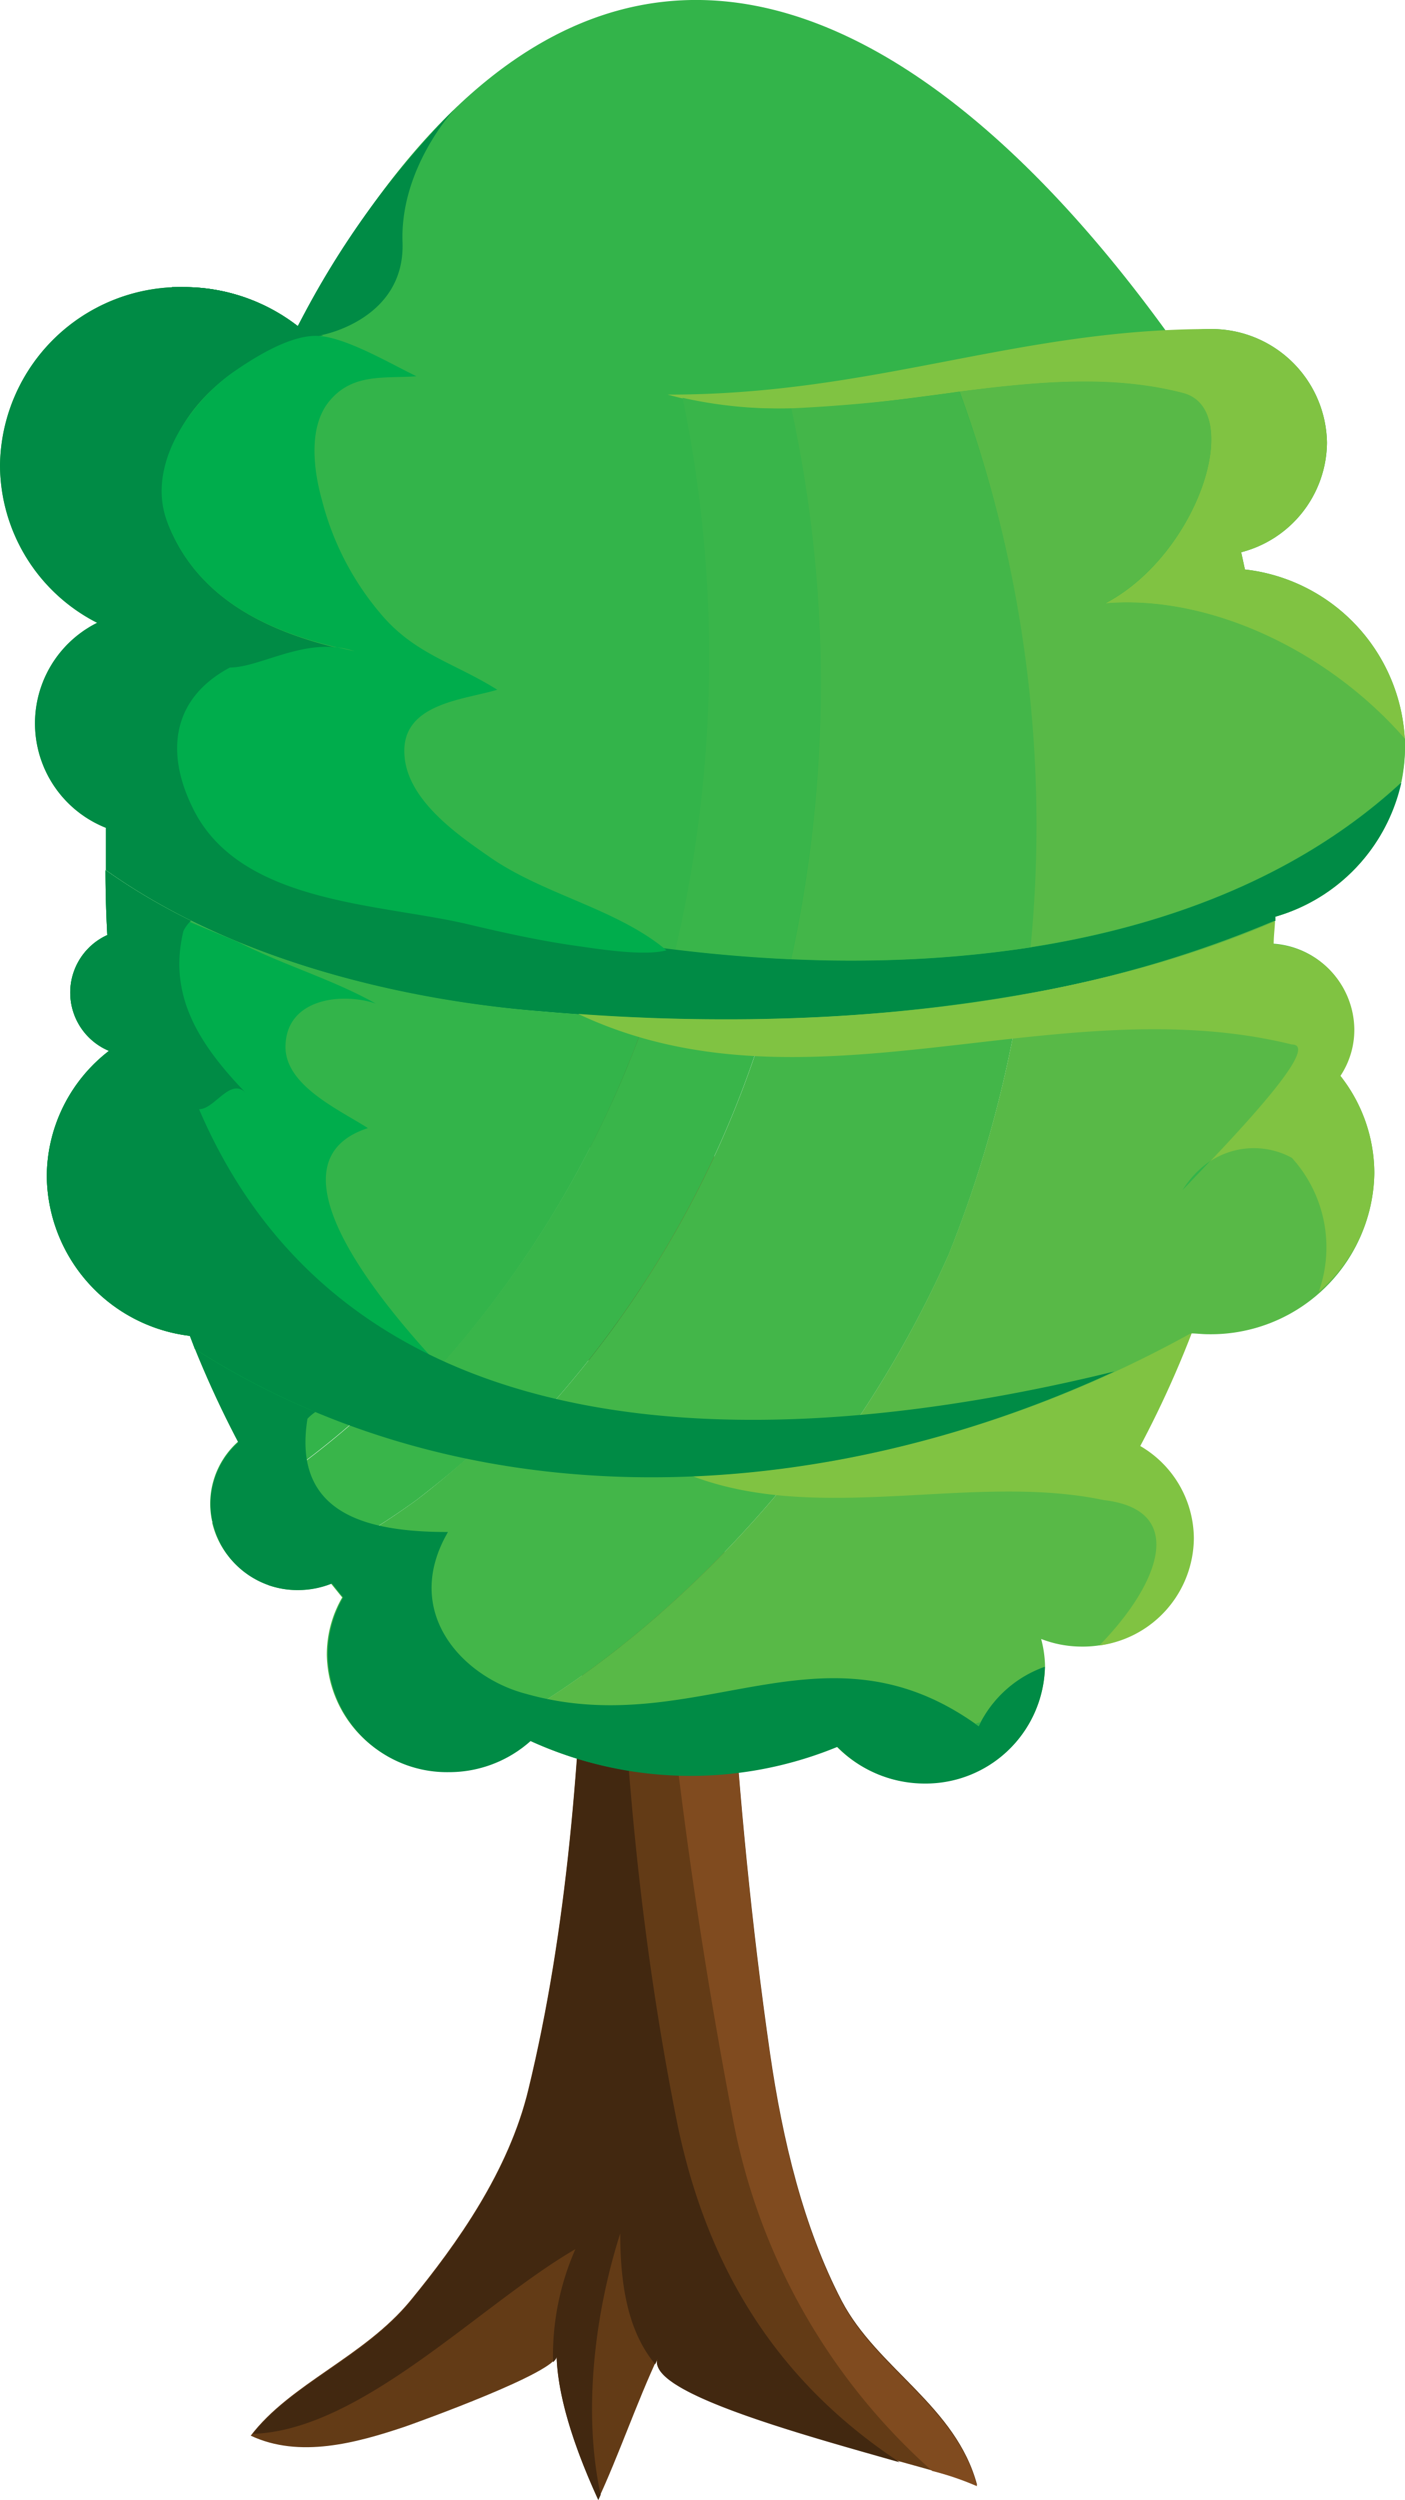 <svg xmlns="http://www.w3.org/2000/svg" viewBox="0 0 101.21 179.99"><defs><style>.cls-1{fill:#633b16;}.cls-1,.cls-10,.cls-2,.cls-3,.cls-4,.cls-5,.cls-6,.cls-7,.cls-8,.cls-9{fill-rule:evenodd;}.cls-2{fill:#804b1f;}.cls-3{fill:#422810;}.cls-4{fill:#33b44a;}.cls-5{fill:#39b54a;}.cls-6{fill:#43b649;}.cls-7{fill:#58b947;}.cls-8{fill:#008b45;}.cls-9{fill:#80c342;}.cls-10{fill:#00ad4c;}</style></defs><title>tree2</title><g id="Layer_2" data-name="Layer 2"><g id="Treeline_Back" data-name="Treeline Back"><path class="cls-1" d="M50.91,31c0-6.31,0-13.4-1.85-18.46-3.76,3.57-3.84,17.25-4.43,22.8-1.45,13.69-1.61,27.46-2,41.25-.68,23.78,1,50.93-4.57,73.84-1.41,5.87-5.13,11.09-8.47,15.17s-8.67,6-11.53,9.76c3.51,1.65,7.61.53,11.12-.65,1-.35,10.95-3.93,10.91-5.1.1,3.44,1.7,7.5,3,10.34,1.45-3.1,2.79-7,4.3-10.23-1.55,3.32,21.29,8.15,23,9.2-1.51-5.7-7.19-8.39-9.75-13.26-2.76-5.3-4.26-11.56-5.17-17.83-5.27-36.55-3.61-74.53-4.52-111.56C50.9,34.67,50.91,32.88,50.91,31Z"/><path class="cls-2" d="M52.85,152.84A45.05,45.05,0,0,0,67.15,177.9,20.93,20.93,0,0,1,70.38,179c-1.51-5.7-7.19-8.39-9.75-13.26-2.76-5.3-4.26-11.56-5.17-17.83-5.27-36.55-3.61-74.53-4.52-111.56,0-1.65,0-3.43,0-5.28,0-2.9,0-5.95-.18-8.9A376.47,376.47,0,0,0,52.85,152.84Z"/><path class="cls-3" d="M48.78,152.84C39.44,106.22,47.94,59.6,48.72,13c-3.41,4.07-3.51,17-4.08,22.39-1.45,13.69-1.61,27.46-2,41.25-.68,23.78,1,50.93-4.57,73.84-1.41,5.87-5.13,11.09-8.47,15.17s-8.49,5.92-11.39,9.58c7.84-.25,16.35-9.3,23.24-13.3a19,19,0,0,0-1.61,8.14c.17-.16.26-.29.26-.41.1,3.44,1.7,7.5,3,10.34l.17-.38c-1.27-5.79-.49-12.88,1.41-18.82,0,4,.65,7.17,2.52,9.42l.2-.44a.8.8,0,0,0,0,.64c.18.2.36.41.56.6-.2-.19-.37-.39-.56-.6.86,2.27,10.86,5,17.41,6.86C57.27,172.29,51.25,164.88,48.78,152.84Z"/><path class="cls-4" d="M17.14,103.8a6,6,0,0,0-2,4.5,5.93,5.93,0,0,0,.15,1.27,60.58,60.58,0,0,0,10-7.06A56.82,56.82,0,0,1,14,97,73.31,73.31,0,0,0,17.14,103.8Z"/><path class="cls-5" d="M19.34,114.08A57.82,57.82,0,0,0,30,108c1.29-1,2.53-2,3.74-3.07a60.45,60.45,0,0,1-8.46-2.38,60.58,60.58,0,0,1-10,7.06A6.2,6.2,0,0,0,19.34,114.08Z"/><path class="cls-6" d="M33.75,104.89C32.55,105.95,31.31,107,30,108a57.82,57.82,0,0,1-10.68,6.12,6.42,6.42,0,0,0,4.52-.11c.27.33.53.66.81,1a8.22,8.22,0,0,0-1.11,4.12A8.51,8.51,0,0,0,30,127.25c10.58-4.22,20.3-12.42,27.76-21.87A69.12,69.12,0,0,1,33.75,104.89Z"/><path class="cls-7" d="M82.1,104.11a74.06,74.06,0,0,0,3.82-8.42,83.92,83.92,0,0,1-28.16,9.69C50.3,114.83,40.59,123,30,127.25a9,9,0,0,0,2.26.3,8.81,8.81,0,0,0,5.89-2.24,27.78,27.78,0,0,0,22.1.42,8.8,8.8,0,0,0,6.31,2.64,8.59,8.59,0,0,0,8.72-8.46A8.25,8.25,0,0,0,75,118a8.11,8.11,0,0,0,2.9.55,7.9,7.9,0,0,0,8-7.78A7.73,7.73,0,0,0,82.1,104.11Z"/><path class="cls-8" d="M70.5,124.28c-11.25-8.16-20.24,1.17-32.61-2.33-4.5-1.17-9-5.83-5.62-11.65-5.62,0-11.25-1.17-10.12-8.16a3.63,3.63,0,0,1,.69-.56A57.23,57.23,0,0,1,14,97a73.31,73.31,0,0,0,3.17,6.84,6,6,0,0,0-2,4.5,6.24,6.24,0,0,0,6.33,6.14,6.45,6.45,0,0,0,2.41-.47c.27.33.53.66.81,1a8.22,8.22,0,0,0-1.11,4.12,8.59,8.59,0,0,0,8.72,8.46,8.81,8.81,0,0,0,5.89-2.24,27.78,27.78,0,0,0,22.1.42,8.8,8.8,0,0,0,6.31,2.64A8.59,8.59,0,0,0,75.27,120,8.35,8.35,0,0,0,70.5,124.28Z"/><path class="cls-9" d="M79.5,108c6.1.7,4,6.07-.31,10.47A7.85,7.85,0,0,0,86,110.75a7.73,7.73,0,0,0-3.86-6.64,74.06,74.06,0,0,0,3.82-8.42,82,82,0,0,1-36.41,10.46C58.85,109.86,70,106,79.5,108Z"/><path class="cls-4" d="M70.5,124.28c.05-.11.11-.2.16-.3l-.42.12Z"/><path class="cls-4" d="M101.21,53.71A13,13,0,0,0,89.68,41c-.09-.41-.18-.83-.27-1.24a8.23,8.23,0,0,0,6.18-7.88,8.32,8.32,0,0,0-8.43-8.19,8.59,8.59,0,0,0-3,.53c-.47-1,.3.54-.21-.45C65.35-1.81,41.26-13.39,21.45,23.48a13.4,13.4,0,0,0-8.23-2.81A13,13,0,0,0,0,33.51,12.78,12.78,0,0,0,7,44.84,8.09,8.09,0,0,0,7.63,59.6c0,.86,0,1.72,0,2.58,0,.15,0,.31,0,.46,9,6.4,21.07,9.41,31.48,10.19,16.53,1.46,36.58.47,52.76-6.53,0-.1,0-.2,0-.3A12.89,12.89,0,0,0,101.21,53.71Z"/><path class="cls-8" d="M16.59,59.76c-4.5-1.17-4.5-9.32,0-11.65,2,0,4.8-1.79,7.74-1.45-5.19-1.25-10.16-3.65-12.24-9C10.47,30.9,16.43,25.4,23.26,24.15c-.6-.22-1.22-.43-1.81-.67a13.4,13.4,0,0,0-8.23-2.81A13,13,0,0,0,0,33.51,12.78,12.78,0,0,0,7,44.84,8.09,8.09,0,0,0,7.63,59.6c0,.86,0,1.72,0,2.58,0,.15,0,.31,0,.46,9,6.4,21.07,9.41,31.48,10.19,16.53,1.46,36.58.47,52.76-6.53,0-.1,0-.2,0-.3a13,13,0,0,0,9.08-9.66C80.33,75.36,40.77,70.36,16.59,59.76Z"/><path class="cls-9" d="M89.68,41c-.09-.41-.18-.83-.27-1.24a8.23,8.23,0,0,0,6.18-7.88,8.32,8.32,0,0,0-8.43-8.19c-14,0-24.23,4.74-39.06,4.72,12.11,3.41,25.44-3.12,37.1-.1,4.5,1.17,1.12,11.65-5.62,15.15,7.53-.65,16.09,3.41,21.62,9.76A13,13,0,0,0,89.68,41Z"/><path class="cls-10" d="M30,27.09c-1.92-.93-5-2.75-7-2.9s-4.67,1.54-6.18,2.59c-3.08,2.15-6.35,6.72-4.76,10.83,2.08,5.39,7.06,7.79,12.24,9a5.83,5.83,0,0,1,1.25.28l-1.25-.28c-2.94-.34-5.77,1.45-7.74,1.45C12.32,50.32,11.88,54.3,14,58.4c3.48,6.71,13.46,6.65,19.78,8.16,2.7.64,5.24,1.19,7.74,1.54,1.67.24,4.9.75,6.49.32-3.56-3-8.84-4-12.74-6.72-2.34-1.62-6-4.15-6.14-7.42-.19-3.64,4.26-3.89,6.69-4.62-3.08-1.94-5.94-2.55-8.38-5.45A20.42,20.42,0,0,1,23.19,36c-.61-2.17-1-5.31.56-7.15C25.43,26.85,27.68,27.26,30,27.09Z"/><path class="cls-5" d="M57,29.4a31.62,31.62,0,0,1-7.83-.76,92.25,92.25,0,0,1-.51,39.71c2.76.34,5.53.57,8.3.7A93.51,93.51,0,0,0,57,29.4Z"/><path class="cls-6" d="M69.1,28.19A113.35,113.35,0,0,1,57,29.4a93.51,93.51,0,0,1,0,39.64,87.26,87.26,0,0,0,17.3-.84A90.86,90.86,0,0,0,69.1,28.19Z"/><path class="cls-7" d="M101.21,53.71c0-.17,0-.34,0-.51-5.53-6.35-14.1-10.41-21.62-9.76,6.75-3.5,10.12-14,5.62-15.15-5.12-1.33-10.56-.81-16.08-.1a90.86,90.86,0,0,1,5.11,40c10.22-1.6,19.6-5.3,26.71-11.88A12.54,12.54,0,0,0,101.21,53.71Z"/><path class="cls-4" d="M45.83,75.2c.24-.63.47-1.28.7-1.92-2.54-.09-5-.25-7.44-.46C28.67,72,16.56,69,7.6,62.64q0,2.36.13,4.68a4.55,4.55,0,0,0,.12,8.34,11.46,11.46,0,0,0-4.48,9A11.71,11.71,0,0,0,13.68,96.18c.12.31.24.63.36.94A57.23,57.23,0,0,0,27,103.24,75.68,75.68,0,0,0,45.83,75.2Z"/><path class="cls-10" d="M27.06,72.25c-3.11-1.74-6.59-2.75-9.75-4.35C16,67.25,7.6,64.25,7.6,62.64q0,2.36.13,4.68a4.55,4.55,0,0,0,.12,8.34,11.46,11.46,0,0,0-4.48,9A11.71,11.71,0,0,0,13.68,96.18c.12.31.24.63.36.94A54.34,54.34,0,0,0,25,102.53c2.36.84,2.59,0,4.51-1.35a9.66,9.66,0,0,1,3.16-1.76c-2.84-3-14.68-15.43-6.17-18.2-2.1-1.35-6.08-3.11-5.93-6C20.69,71.91,24.59,71.43,27.06,72.25Z"/><path class="cls-5" d="M46.52,73.29c-.23.64-.45,1.28-.7,1.92a75.68,75.68,0,0,1-18.84,28,61.11,61.11,0,0,0,8.65,2.16,73.36,73.36,0,0,0,19.57-32C52.27,73.42,49.36,73.39,46.52,73.29Z"/><path class="cls-6" d="M55.21,73.36a73.36,73.36,0,0,1-19.57,32,70.26,70.26,0,0,0,24-.15,79.1,79.1,0,0,0,8.71-14.9A86.44,86.44,0,0,0,73.5,71.62,120.77,120.77,0,0,1,55.21,73.36Z"/><path class="cls-7" d="M96.52,77.42a6,6,0,0,0,1-3.36,6.21,6.21,0,0,0-5.81-6.12c0-.55.07-1.09.1-1.65A82.36,82.36,0,0,1,73.5,71.62a86.44,86.44,0,0,1-5.18,18.73,79.1,79.1,0,0,1-8.71,14.9A84.28,84.28,0,0,0,85.77,96c.4,0,.81.06,1.22.06A11.78,11.78,0,0,0,99,84.46,11.33,11.33,0,0,0,96.52,77.42Z"/><path class="cls-8" d="M14.34,79.86c1.13,0,2.25-2.33,3.37-1.17-3.37-3.5-5.62-7-4.5-11.65a2.49,2.49,0,0,1,.55-.75A44.8,44.8,0,0,1,7.6,62.64q0,2.36.13,4.68a4.55,4.55,0,0,0,.12,8.34,11.46,11.46,0,0,0-4.48,9A11.71,11.71,0,0,0,13.68,96.18c.12.31.24.63.36.94,19.9,12.7,45.1,11.4,66.24,1.62C55.46,104.83,25.28,105.38,14.34,79.86Z"/><path class="cls-4" d="M85.18,85.69l2-2.1A7,7,0,0,0,85.18,85.69Z"/><path class="cls-9" d="M99,84.46a11.33,11.33,0,0,0-2.44-7,6,6,0,0,0,1-3.36,6.21,6.21,0,0,0-5.81-6.12c0-.55.07-1.09.1-1.65C76.49,72.94,57.66,74.16,41.65,73,58.09,80.76,76,71,93.06,75.2c1.86,0-2.42,4.76-5.86,8.39a5.73,5.73,0,0,1,5.86-.23A9.58,9.58,0,0,1,95,93,11.43,11.43,0,0,0,99,84.46Z"/><path class="cls-8" d="M32.72,7.88a62.61,62.61,0,0,0-11.27,15.6,13.4,13.4,0,0,0-8.23-2.81l-.84,0,2,3.37,8.85.07S29.13,23,29,17.52C28.78,12.43,32.28,8.37,32.72,7.88Z"/><path class="cls-8" d="M23.26,24.15c-.6-.22-1.22-.43-1.81-.67a13.4,13.4,0,0,0-8.23-2.81l-.84,0,2,3.37Z"/></g></g></svg>